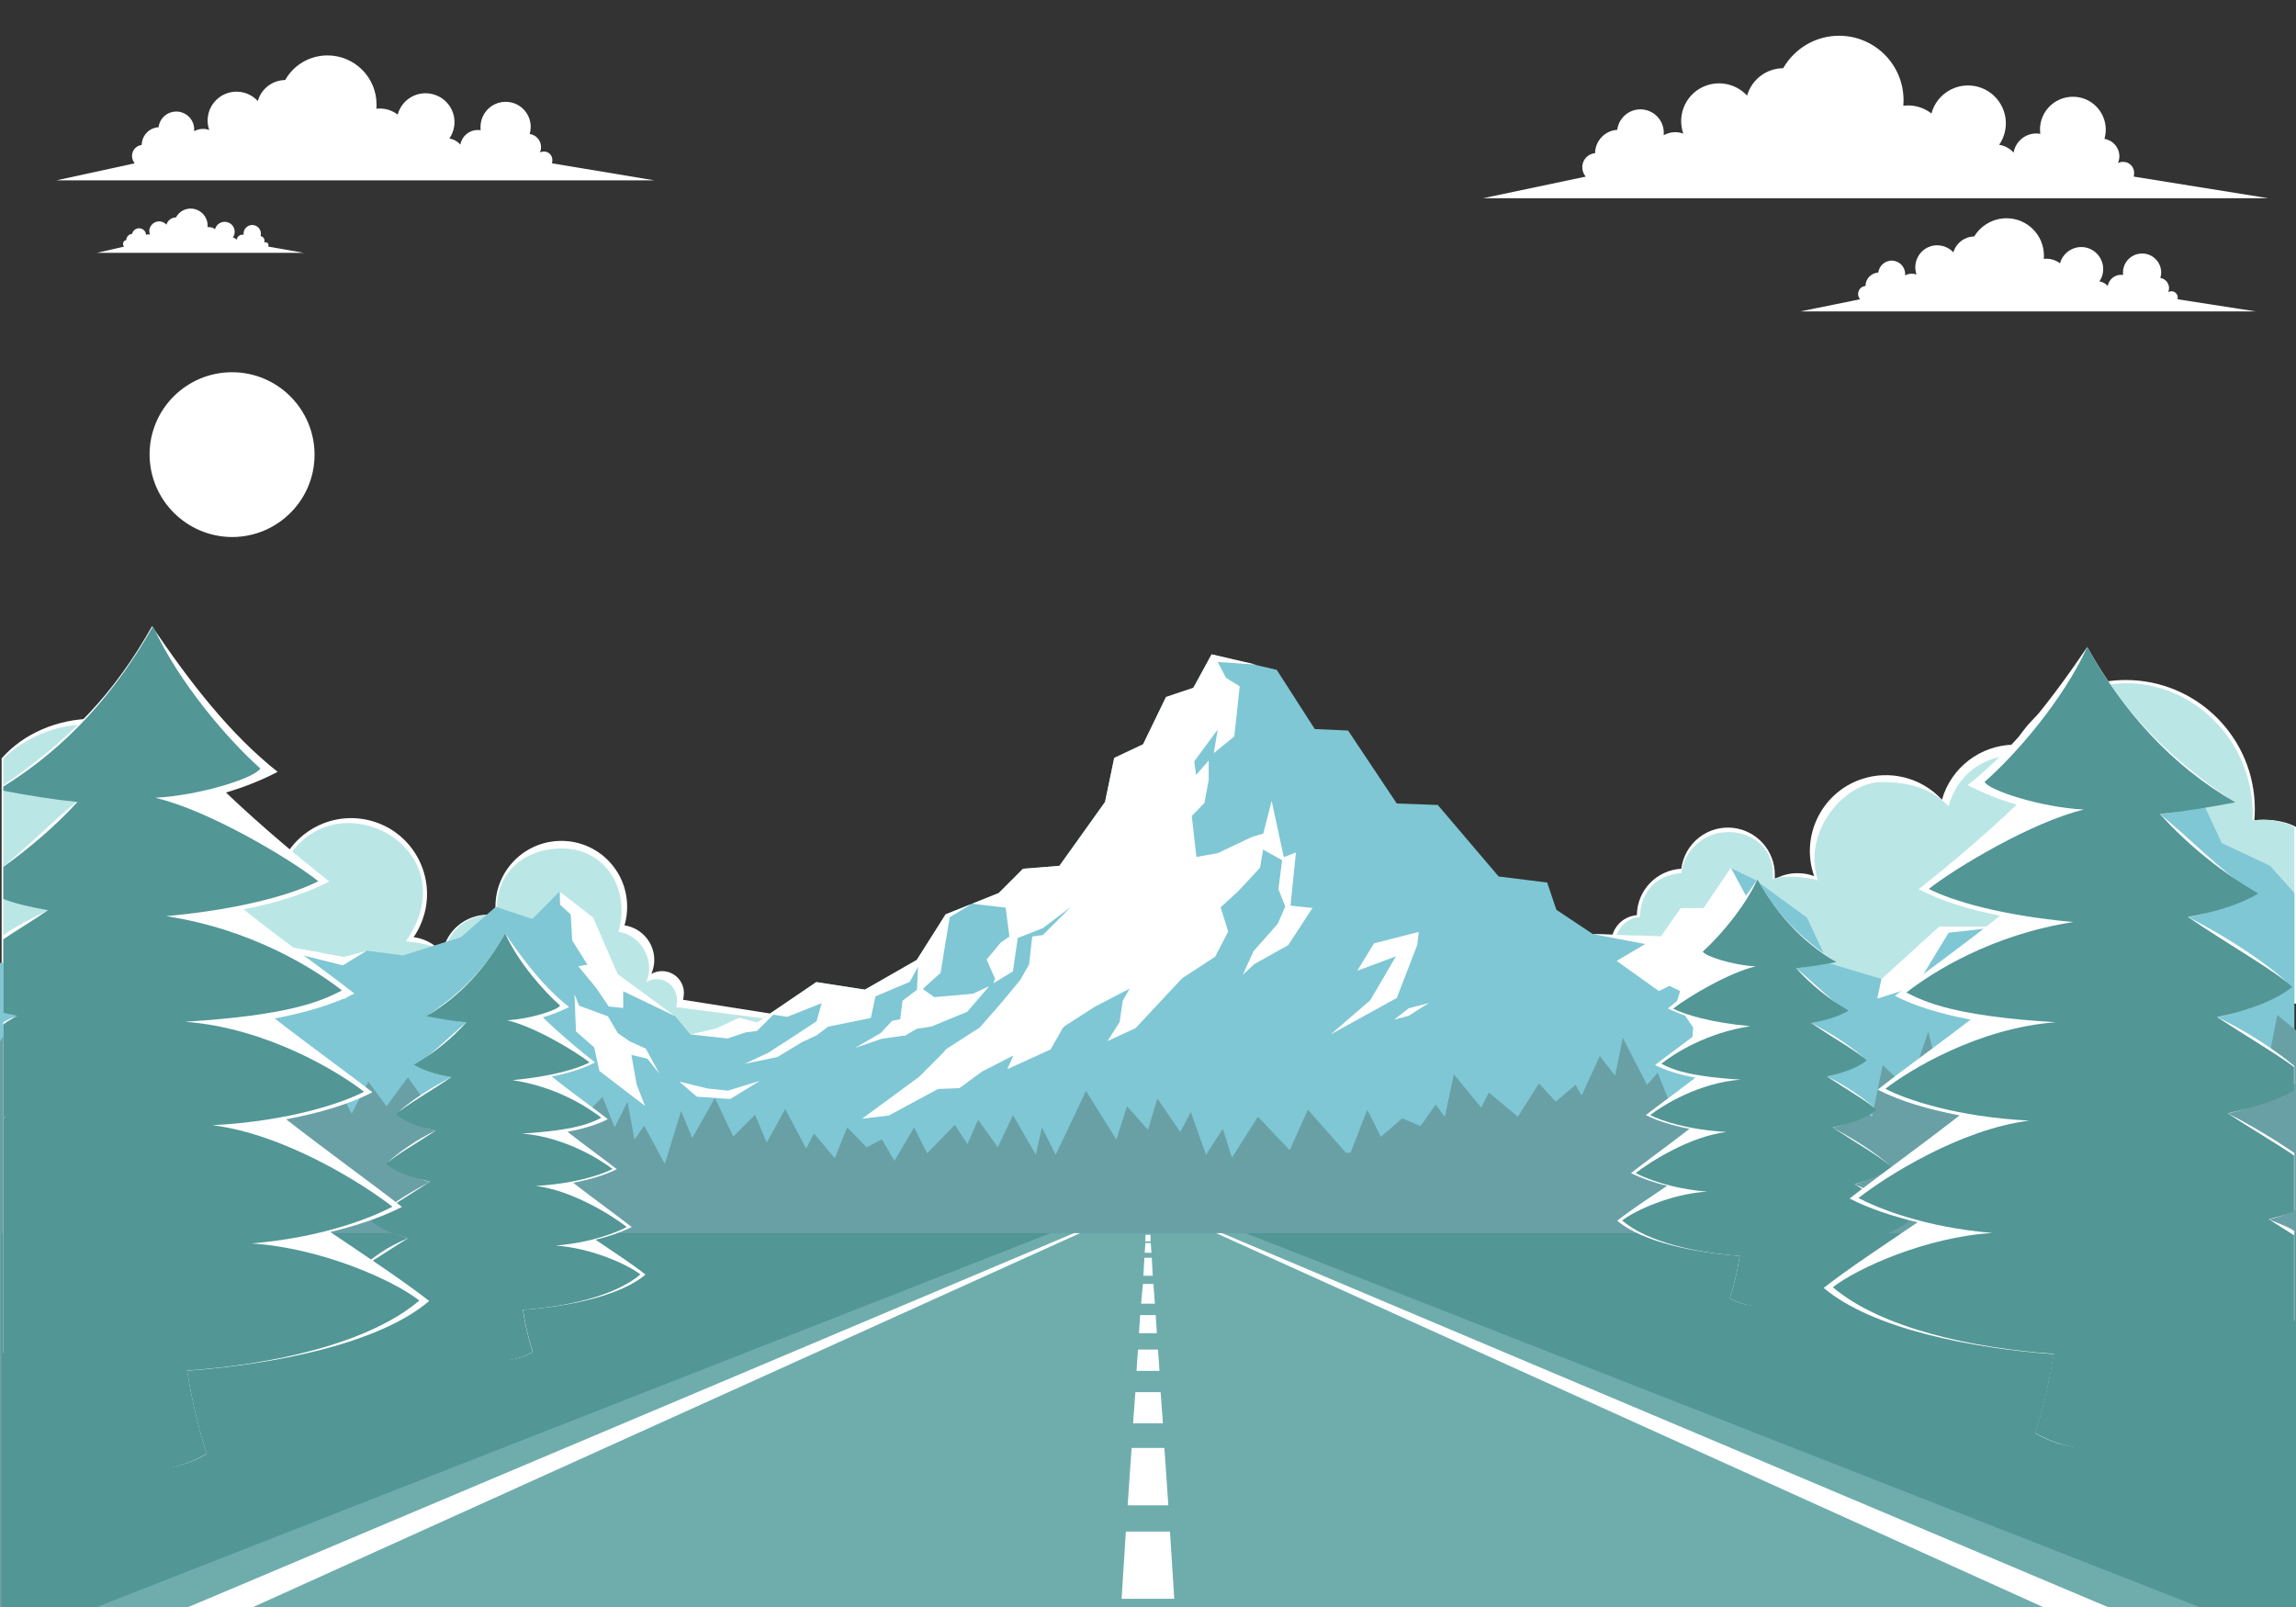 <?xml version="1.0" encoding="utf-8"?>
<!-- Generator: Adobe Illustrator 24.3.0, SVG Export Plug-In . SVG Version: 6.00 Build 0)  -->
<svg version="1.1" id="Layer_1" xmlns="http://www.w3.org/2000/svg" xmlns:xlink="http://www.w3.org/1999/xlink" x="0px" y="0px"
	 viewBox="0 0 1400 980" style="enable-background:new 0 0 1400 980;" xml:space="preserve">
<rect x="0" y="0" width="1400" height="980" fill="#333333" stroke="none"/>
<style type="text/css">
	.st0{fill-rule:evenodd;clip-rule:evenodd;fill:#FFFFFF;}
	.st1{fill-rule:evenodd;clip-rule:evenodd;fill:#BBE6E6;}
	.st2{fill-rule:evenodd;clip-rule:evenodd;fill:#7FC7D4;}
	.st3{fill-rule:evenodd;clip-rule:evenodd;fill:#69A0A6;}
	.st4{fill:#529696;}
	.st5{fill-rule:evenodd;clip-rule:evenodd;fill:#6FADAD;}
	.st6{fill-rule:evenodd;clip-rule:evenodd;fill:#529696;}
</style>
<path id="sun" class="st0" d="M141.5,327.5c27.8,0,50.3-22.5,50.3-50.2S169.3,227,141.5,227c-27.8,0-50.3,22.5-50.3,50.2
	C91.3,304.9,113.8,327.4,141.5,327.5z"/>
<path id="right_near_cloud" class="st0" d="M1121.4,21.8c21.7,0,39.3,17.6,39.3,39.3c0,0,0,0,0,0c0,1.2-0.1,2.3-0.1,3.4
	c1-0.1,1.9-0.2,2.9-0.2c5.1,0,10.1,1.7,14.2,4.9c3.3-12.3,16-19.6,28.3-16.3c12.3,3.3,19.6,16,16.3,28.3c-0.7,2.5-1.8,5-3.3,7.1
	c3.4,0.5,6.6,2.2,8.8,4.8c1.1-6.7,7-11.7,13.8-11.7c0.8,0,1.7,0.1,2.5,0.2c-0.1-0.9-0.2-1.7-0.2-2.6c0-11.1,9-20,20.1-20
	c11.1,0,20,9,20,20.1c0,1.9-0.3,3.8-0.8,5.6c5.2,0.8,9,5.2,9.1,10.5c0,1.5-0.3,2.9-0.9,4.3c1-0.6,2.1-0.8,3.2-0.8
	c3.7,0,6.7,3,6.7,6.7c0,0.8-0.1,1.6-0.2,2.3l82.1,13.2H904.2l62.7-13.2c-1.4-1.6-2.1-3.7-2.1-5.8c0-4.4,3.4-8.1,7.8-8.5
	c0.1-7.5,6-13.8,13.5-14.2c1-7.8,8.1-13.4,15.9-12.4c7.2,0.9,12.5,7,12.5,14.2c0,0.5,0,1-0.1,1.5c2.1-1.2,4.6-1.9,7-1.9
	c1.7,0,3.4,0.3,5,0.9c-4.2-12.1,2.1-25.2,14.2-29.4c8.7-3,18.4-0.6,24.7,6.2c2.8-9.8,11.7-16.6,22-16.7
	C1094.4,29.3,1107.3,21.8,1121.4,21.8L1121.4,21.8z"/>
<path id="right_far_cloud" class="st0" d="M1223.5,133.1c12.6,0,22.8,10.2,22.8,22.8c0,0.7,0,1.3-0.1,2c0.6-0.1,1.1-0.1,1.7-0.1
	c3,0,5.9,1,8.2,2.8c1.9-7.1,9.3-11.4,16.4-9.5s11.4,9.3,9.5,16.4c-0.4,1.5-1,2.9-1.9,4.1c2,0.3,3.8,1.3,5.1,2.8
	c0.7-3.9,4.1-6.8,8-6.8c0.5,0,1,0,1.4,0.1c-0.1-0.5-0.1-1-0.1-1.5c0-6.4,5.2-11.6,11.7-11.6c6.4,0,11.6,5.2,11.6,11.6
	c0,1.1-0.2,2.2-0.5,3.3c3,0.5,5.2,3,5.3,6.1c0,0.9-0.2,1.7-0.5,2.5c0.6-0.3,1.2-0.4,1.9-0.5c2.1,0,3.9,1.7,3.9,3.8c0,0,0,0,0,0.1
	c0,0.3,0,0.7-0.1,1l47.6,7.4h-277.6l36.4-7.4c-0.8-0.9-1.2-2-1.2-3.2c0-2.6,1.9-4.7,4.5-4.9c0-4.4,3.5-7.9,7.8-8.2
	c0.6-4.5,4.7-7.8,9.2-7.2c4.1,0.5,7.2,4,7.2,8.2c0,0.3,0,0.6-0.1,0.8c1.2-0.7,2.7-1.1,4.1-1.1c1,0,2,0.2,2.9,0.5
	c-2.4-7,1.3-14.7,8.3-17.1c1.4-0.5,2.9-0.7,4.3-0.7c3.8,0,7.4,1.6,9.9,4.3c1.6-5.7,6.8-9.6,12.7-9.7
	C1207.9,137.4,1215.4,133.1,1223.5,133.1L1223.5,133.1z"/>
<path id="right_near_cloud-2" class="st0" d="M116.2,127.2c5.7,0,10.4,4.6,10.4,10.4c0,0,0,0,0,0c0,0.3,0,0.6,0,0.9
	c0.3,0,0.5,0,0.8,0c1.4,0,2.7,0.4,3.7,1.3c0.9-3.3,4.2-5.2,7.5-4.3c2.7,0.7,4.5,3.1,4.5,5.9c0,1.2-0.4,2.4-1.1,3.5
	c0.9,0.1,1.7,0.6,2.3,1.3c0.3-1.8,1.8-3.1,3.6-3.1c0.2,0,0.4,0,0.7,0.1c0-0.2-0.1-0.5-0.1-0.7c0-2.9,2.4-5.3,5.3-5.3
	c2.9,0,5.3,2.4,5.3,5.3c0,0.5-0.1,1-0.2,1.5c1.4,0.2,2.4,1.4,2.4,2.8c0,0.4-0.1,0.8-0.2,1.1c0.3-0.1,0.5-0.2,0.8-0.2
	c1,0,1.8,0.8,1.8,1.8c0,0,0,0,0,0c0,0.3,0,0.6-0.1,0.9l21.7,3.8H59l16.6-3.8c-0.4-0.5-0.6-1.1-0.6-1.7c0-1.2,0.9-2.2,2-2.3
	c0-2,1.6-3.6,3.6-3.8c0.2-1.9,2.3-3.4,4.2-3.4c2.1,0,4.2,1.7,4.2,3.8v0.4c0-0.3,0.7-0.5,1.4-0.5c0.4,0,0.8,0.1,1.1,0.2
	c-0.3-0.6-0.4-1.3-0.5-2c0-3.3,2.7-6.1,6-6.1c0,0,0,0,0,0c1.7,0,3.3,0.7,4.5,2c0.7-2.6,3.1-4.4,5.8-4.4
	C109.1,129.2,112.5,127.2,116.2,127.2z"/>
<path id="right_far_cloud-2" class="st0" d="M199.7,33.8c16.5,0,29.9,13.4,29.9,29.9c0,0,0,0,0,0c0,0.9,0,1.7-0.1,2.6
	c0.7-0.1,1.5-0.1,2.2-0.1c3.9,0,7.7,1.3,10.8,3.7c2.5-9.4,12.2-15,21.6-12.4c9.4,2.5,15,12.2,12.4,21.6c-0.5,1.9-1.4,3.8-2.5,5.4
	c2.6,0.4,5,1.7,6.7,3.7c0.9-5.1,5.3-8.9,10.5-8.9c0.6,0,1.3,0,1.9,0.1c-0.1-0.7-0.1-1.3-0.1-2c0-8.4,6.8-15.3,15.3-15.3
	s15.3,6.8,15.3,15.3c0,1.5-0.2,2.9-0.6,4.3c4,0.6,6.9,4,6.9,8c0,1.1-0.2,2.2-0.7,3.3c0.7-0.4,1.6-0.6,2.5-0.6c2.8,0,5.1,2.3,5.1,5.1
	c0,0,0,0,0,0c0,0.7-0.1,1.4-0.2,2.1l62.5,10.4H34.3l47.8-10.4c-1-1.3-1.6-2.9-1.6-4.6c0-3.4,2.6-6.2,5.9-6.6
	c0.1-5.7,4.5-10.5,10.3-10.8c0.7-6,6.1-10.2,12.1-9.5c5.5,0.7,9.6,5.3,9.6,10.8c0,0.4,0,0.7,0,1.1c1.6-0.9,3.5-1.4,5.4-1.4
	c1.3,0,2.6,0.2,3.8,0.7c-0.7-1.9-1-3.8-1-5.8c0-9.7,7.9-17.6,17.6-17.6c5,0,9.7,2.1,13,5.7c2.1-7.5,8.9-12.7,16.7-12.8
	C179.1,39.5,189,33.8,199.7,33.8L199.7,33.8z"/>
<g id="middle_cloud">
	<path id="lower-right_cloud" class="st0" d="M57.2,438.3c43.3,0,78.5,35.2,78.4,78.5c0,0.1,0,0.1,0,0.2c0,2.3-0.3,4.6-0.4,6.8
		c1.9-0.2,3.8-0.4,5.8-0.4c10.3,0,20.3,3.4,28.4,9.8c6.6-24.7,32-39.3,56.7-32.7s39.3,32,32.7,56.7c-1.4,5.1-3.6,10-6.6,14.3
		c6.9,0.9,13.1,4.4,17.6,9.6c2.3-13.5,14-23.3,27.7-23.3c1.7,0,3.3,0.1,4.9,0.4c-0.2-1.7-0.3-3.5-0.3-5.3c0-22.2,18-40.1,40.2-40.1
		c22.2,0,40.1,18,40.1,40.1c0,3.9-0.5,7.7-1.6,11.4c11.7,1.8,19.7,12.7,17.9,24.3c-0.3,1.8-0.8,3.6-1.5,5.3
		c6.5-3.6,14.7-1.2,18.2,5.3c1.1,2,1.7,4.2,1.6,6.5c0,1.4-0.2,2.7-0.5,4l164.6,26H1V462.5C14,447.6,34.9,438.3,57.2,438.3z"/>
	<path id="lower-left-cloud" class="st0" d="M1296.2,414.7c43.5,0,78.7,35.3,78.7,78.7c0,2.3-0.1,4.6-0.3,6.9
		c1.9-0.3,3.8-0.4,5.8-0.4c7.1,0,14.6,1.6,19.6,4.4V612H861l125.8-25.8c-6.2-7-5.6-17.7,1.4-23.9c2.7-2.4,6.2-3.9,9.9-4.2
		c0.1-15.1,12-27.5,27.1-28.3c2-15.7,16.2-26.8,31.9-24.9c14.3,1.8,25.1,14,25.1,28.4c0,1,0,1.9-0.1,2.9c4.3-2.5,9.2-3.8,14.1-3.7
		c3.4,0,6.8,0.6,10,1.8c-8.5-24.1,4.3-50.6,28.4-59c17.5-6.1,37-1.2,49.5,12.4c5.6-19.7,23.5-33.3,44-33.6
		C1242,429.7,1268.1,414.7,1296.2,414.7L1296.2,414.7z"/>
	<g id="middle_cloud-2">
		<path class="st1" d="M1373.5,500.3c8.8-1.1,18.5,0.3,25.5,4V612H880.8l109.3-24.2c-10.8-12.1-3.1-27.6,9.9-28.6
			c0.1-15.2,10.2-25.9,25.2-26.7c1.8-14.3,14-25,28.4-25.1c17,0,29,11.9,27.3,28.7c4.6-2.6,22-1.3,27.6,0.8
			c-9.8-29.1,15.8-60,38.9-60c19.5,0,32.2,5.6,40.7,14.8c5.5-19.2,20.7-31,41.6-31.3C1277.4,378.1,1376.8,423.7,1373.5,500.3
			L1373.5,500.3z"/>
		<path class="st1" d="M129.4,528.5c12.3-1.6,31.4-2.8,41.2,4.8c24.9-64.4,118.3-19,76.9,40.7c7,0.9,19,2.2,23.3,7.3
			c2.6-15.3,17.1-25.5,32.4-22.9c0.1,0,0.1,0,0.2,0c-3.1-24,14.8-41,39.1-41c27,0,42.1,25.3,34.6,50.8c14,2.1,22.6,17.9,17,30.6
			c10.4-5.7,21.5,3.9,18.2,15.4L582.1,636H2V462.5C53,415.2,135.9,454,129.4,528.5z"/>
	</g>
</g>
<g id="mountain">
	<polygon class="st2" points="0,587.3 23.2,583.5 38.6,577.1 46.8,567.8 72.7,565 85.6,553.9 113.4,555.7 122.6,568.7 144.9,569.6 
		154.1,579.8 174.5,577.1 209.7,583.5 223.6,579.8 245.8,582.6 281.1,571.5 302.3,553 324.6,560.4 341.2,543.7 361.6,559.5 
		376.5,593.7 379.2,595.6 411.7,619.7 420.9,630.8 436.7,627.1 450.6,620.6 461.7,623.4 497.7,598.9 527.4,603.5 559,585.4 
		576.6,557.6 609,544.6 623.8,529.8 646,528 673.8,489 679.4,462.2 697,453.9 710.9,425.2 727.5,419.6 738.7,399.2 778.5,408.5 
		801.7,444.6 822,445.5 851.7,490 876.7,490.9 913.8,534.5 943.4,538.2 949,554.8 971.2,569.6 1012.9,571.1 1024.9,554 1038.8,554 
		1055.5,529.4 1070.3,536.6 1101.8,559.6 1114.8,587.3 1147.2,597 1182.4,565 1222.2,565 1231.5,547.9 1250.9,495.8 1294.5,496.6 
		1305.6,471.5 1336.2,474.3 1354.7,514.1 1384.2,528 1399,544.6 1399,980 0,980 	"/>
	<path class="st0" d="M420.9,630.8l15.8-3.7l13.9-6.5l11.1,2.8l36.1-24.5l29.6,4.6l31.6-18.1l17.6-27.8l16.2-6.5l20.4,2.4l2.3,17.6
		l-5.3,3.7l-8.6,10.4l5.1,11.6l-0.9,2.8l11.8-7.2l3-20.4l15.3-6l17.2-13l-17.2,17.2l-6.5,0.9l-1.9,17.1l-5.6,9.7l-11.1,13.4
		l-13.4,15.3l-20.8,13.4l-0.9,1.4l-15.3,15.3l-34.7,25.5l16.2-1.9l30.1-16.2l13-0.5l13.9-10.2l19-9.7l-3.7,8.3l26.4-12l7.4-13
		l1.4-1.4l18.1-11.6l21.3-11.1l-4.2,7.4l-1.9,13l-7.4,11.6l17.1-7.9l27.3-29.2l1.4-1.4l19.9-13l7.9-15.3l-4.6-14.8l10.6-9.7
		l13.4-14.4l1.9-11.1l11.6,6.5l-2.3,17.6l4.2,10.6l-4.6,10.6l-14.8,16.7l-6.5,14.4l6.9-6.5l20.8-11.6l14.8-22.7l-13.4-1.4l3.3-32.4
		l-7.4,2.8l-7.4-34.3l-5.1,19.9l-7.4,2.3l-20.4,9.7l-13,2.3l-2.8-25l7.7-7.9l2.6-13.9v-12l-7.7,8.8l-1.1-8.3l14.3-19.4l-2.4,14.4
		l12.5-10.2l1.4-12.5l1.9-18.1l-8.3-5.1l-5.1-9.7l23.4,1.6l0,0l-27.1-6.3l-11.1,20.4l-16.7,5.6L697,453.9l-17.6,8.3l-5.6,26.9
		L646,528l-22.2,1.8L609,544.6l-16.2,6.5l-13.7,8.2l-5.6,34l-10,9l-0.7,0.9l6.9,4.9l23.6-2.1l9.9-4.6L589.8,617l-21.8,9l-9,1.4
		l-7.6,4.4l-0.6-0.2l-13.3,1.9l-16.2,5.6l15.7-9.1l7-7.5l4.9-0.9l1.4-11.3l8.8-6.7l0.7-14.1l-5.1,9.3l-20.9,8.8l-2.8,13.2l-26,5.3
		l-7.1,5.3l-9,4.2l-14.8,9l-20.2,4.2l14.4-6.7l11.8-7.6l17.8-11.7l3.1-11l-21,8.3l-8.5-1.3l-9.9,9.9l-6.9,0.9l-11.1,3.7L420.9,630.8
		z M1147.2,597l35.2-32h39.8l-34,3.8l-19.9,32.7l-23.6,7.5L1147.2,597z M1222.2,564.1l9.3-16.7l19.4-51.9l43.6,0.9l11.1-25
		l11.8,11.7l-14.4,15.3l2.3,5.1l-4.2,6l-10.2,6l0.5-13l-34.7-1.4l19.9,26.4l-5.6,18.5l7.9,3.7v9.3l8.3,10.6l21.3-24.1l-5.1-13
		l18.1-23.2l9.3,24.5l-20.9,11.1l-13.4,22.2l5.6,3.7l1.9,19.4l16.2-21.3l5.5,28.7l-24.1,40.3l4.2-13.4l-3.7-28.3
		c-1.7-0.6-0.9-0.5-2.3-0.5l-10.6,4.6l-6.9-24.5l-14.4-6l0.5-20.8L1254,549h-2.3l-13,22.2l-6.5,7.1l-15.8,13.8l-0.9,1.3l6-20.9
		L1222.2,564.1z M223.6,579.8l-13.9,3.7l-35.2-6.5l-20.4,2.8l-9.3-10.2l-22.2-0.9l-9.2-13l-27.8-1.9l19.2,6.6l2.3,6l9.3,3.6l6.5,6.9
		h-9.7l6,7l-9.2-1.6l-15.8-3.8l9.3,8.3l33.8,5.1l18.1,11.1l-8.8-8.8l-22.7-9.2l18.5-7l14.4,7.4l2.8,6l11.1,1.9l3.2,7.4l8.8,9.2
		l-21.3-0.9l24.1,5.1l26.9-5.6l-21.3-0.9l11.1-12l-19-13.4l25.9,6.5L223.6,579.8z M328.5,640.6l-7-13l-0.5-10.6l6.5,12L328.5,640.6z
		 M431.4,663.8l-17.2-4.2l10.7,9.2l20.4,1.4l18.1-11.1l-19.5,6L431.4,663.8z M376.7,630l-6-10.2l-17.6-6.5l-2.8-7l0.9,22.7l11.1,9.7
		l3.2,14.4l27.8,21.3l-5.1-13l-3.2-18.1l9.7,2.3l7.4,9.2l-8.3-15.3l-9.7-4.4L376.7,630z M411.7,619.7L380,604.5v10.2l-8.8-0.9
		l-7.9-11.6l-10.7-13l5.6-0.9l-9.3-14.8l-0.9-15.8l-6.5-6l-0.2-8l20.4,15.8l14.9,34.3L411.7,619.7z M1075,619.3l23.6-7.6l-9.7,8.5
		l-7.9,9.7l-14.4,3.3l7.4-5.6L1075,619.3z M971.2,569.6l32,6.1l-10.2,6l-7.2,4.3l25.7,18.4l6.5-3.2l6.5,3.2l-2.3,7.2l10.2,15
		l-1.9,25.9l6-21.8l9.7,1.4l8.8-8.8l6-15.3l-19.5,14.4l1.9-21.3l12-6.5l1.4-7l17.1-24.1l-18.5-34.3l-16.7,24.6h-13.9l-12,17.1
		L971.2,569.6z M858.9,614.9l12.3-3.2l-12.3,7.8l-8.8,2.3L858.9,614.9z M865.1,568.3l-27.3,7L827.6,592l23.6-8.8L835.5,610
		l-24.1,20.8l40.3-22.2l12.5-32.4L865.1,568.3z"/>
</g>
<polygon id="grass" class="st3" points="0,635.3 10.9,615.3 20.9,635.3 31,623.6 40.2,641.2 46.6,635.3 51.3,648.6 64.2,635.3 
	78.2,656 86.5,644 93,659.7 99.5,650.5 106,663.4 115.2,642.2 124.5,656 133.8,642.2 142.1,656 155.1,635.3 174.6,665.3 
	184.8,651.4 191.2,666.2 201.4,653.2 214.4,679.2 224.6,659.7 235.7,674.6 248.7,657 262.6,676.4 271.9,670.9 280.2,694 
	287.7,676.4 292.3,690.3 305.3,676.4 309.9,698.6 325.7,683.8 336.8,696.8 347,674.6 352.6,683.8 367.4,669 374.8,687.5 
	382.6,671.9 386.9,694.9 392.8,686.5 405.4,709.8 415.3,677.5 422.1,694 435.9,669.6 447.1,693.1 460.4,679.8 467.5,696.8 
	478.8,676.3 491.6,700.5 496.3,691.2 509,706.3 516.6,687.5 528.4,699.7 537.7,694.8 545.4,707.9 557.4,687.5 565.3,703.3 
	582.2,686 589.9,697.7 596.4,682.9 608.4,699.6 617.7,680.1 631.6,704.2 635.3,687.5 643.7,704.2 662.2,665.3 680.7,694.9 
	687.2,674.6 700,689 705.7,669.9 719.7,690.3 726.1,678.2 735.4,704.2 745.6,688.4 751.2,706 767,681 786.4,701.4 797.5,676.7 
	820.7,703 823.5,703 833.7,676.7 842,693.3 855,682 866.2,686.7 875.4,673.6 881,681.1 886.5,655.1 903.2,675.5 907.8,666.2 
	925.5,681 938.4,660.7 948.6,671.8 960.7,661.6 964.4,668.1 975.5,644 984.8,656 989.5,632.9 1004.3,661.6 1010.8,654.2 
	1018.2,672.7 1031.1,666.2 1041.3,690.3 1052.5,678.2 1061.7,703.3 1072.9,682 1083.1,694.9 1096,675.5 1110.9,683.8 1116.4,665.3 
	1141.5,681 1148,649.5 1163.7,664.4 1175.8,629.2 1186,670.9 1195.2,655.1 1203.6,685.7 1215.6,668.1 1223.1,681 1230.5,673.6 
	1234.2,687.5 1249,673.6 1269.4,691.2 1274,672.7 1287,687.5 1307.4,663.4 1323.2,681 1342.6,672.7 1358.4,661.6 1372.3,664.4 
	1373.2,636.6 1384.4,640.3 1388.6,619 1400,628.3 1400,980 0,980 "/>
<g id="road">
	<rect x="1" y="752" class="st4" width="1399" height="228"/>
	<g id="road-2">
		<polygon class="st5" points="640.6,752 759.5,752 1341,980 59,980 		"/>
		<path class="st0" d="M654.9,752h3.7L154.4,980h-39.5L654.9,752z M745.1,752h-3.6l504.2,228h39.5L745.1,752z M698.5,753h3l0.1,4
			h-3.3L698.5,753z M701.7,758l0.4,6H698l0.4-6H701.7z M702.3,767l0.6,11h-5.7l0.6-11H702.3z M703.3,783l0.9,12h-8.4l1.1-12H703.3z
			 M704.7,802l0.7,11h-10.9l0.7-11H704.7z M706.1,823l0.9,13h-14l0.9-13H706.1z M707.7,849l1.4,19h-18.2l1.4-19H707.7z M710,883
			l2.4,35h-24.8l2.4-35H710z M713.4,934l2.6,41h-32.1l2.6-41H713.4z"/>
	</g>
</g>
<g id="tree-right">
	<g>
		<path class="st0" d="M1071.6,536.3c11.7,20.7,25,34.8,46.3,49.3c-8.2,1.6-14.5,4-22.6,4.9c9.8,8,18.4,17.1,29.5,25.1
			c-5.4,3.3-11,6.6-20.4,8.3c13.4,6.8,26.5,15.8,31.8,21c-5.1,4.2-11.7,9.3-22.2,11.6c11,5.1,23.6,14,28.5,18.8
			c-7.2,6.1-15.8,10.4-25,12.4c15.8,8.4,28.9,17.4,34.6,23c-6.2,5.3-13.4,9.3-21.3,11.5c12.1,4.9,23,12.2,32.1,21.5
			c-12.4,10.3-45.7,18.9-77.1,21.7c0.7,8.8,2.1,17.6,4.1,26.2c-12.8,6.5-24.9,6.1-35.1,0c2.7-8.4,4.7-17,6-25.7
			c-26.4-1.9-59.1-8.2-74.7-21.5c7.8-6.1,18.8-13.4,30.5-21.3c-7.6-1.7-15.1-4.3-22.1-7.7c9-7.1,22.3-16.6,35.7-27
			c-10.4-2-19.6-4.8-26.6-8.4c7.7-6,18.8-14,30.2-22.8c-9.6-1.8-18.1-4.4-24.6-7.7c8.5-6.7,21.7-16,34.2-26
			c-9.2-1.6-18.1-4.5-26.4-8.5c8.9-7,20.7-16.9,31.8-27.5c-5.5-1.6-10.9-3.7-16-6.4C1047.6,569.5,1059.9,553.5,1071.6,536.3
			L1071.6,536.3z"/>
		<path class="st6" d="M1071.6,536.3c11.7,20.7,27,38.2,48.1,50.4c-8.2,1.6-16.4,2.9-24.5,3.8c9.3,10.2,20.1,18.9,32,25.8
			c-5.5,3.3-13.4,5.9-22.8,7.6c14.3,9.7,28.6,17.6,33.8,22.8c-5.1,4.2-13.7,7.5-24.2,9.8c13.2,8.6,25.3,15.6,30.3,20.4
			c-5.6,4.7-15.1,8.2-26.8,10.7c15.5,10.2,30.1,18.5,35.9,24.2c-5,4.2-12.9,7.6-22.6,10.3c14.7,9.4,27.8,17.1,33.3,22.6
			c-12.4,10.3-45.8,18.7-77.2,21.4c0.8,8.9,2.4,17.7,4.8,26.4c-11.6,6-25.5,5.7-36.9-0.9c2.7-8.4,4.7-17,6-25.7
			c-26.4-1.9-56.1-8.3-71.7-21.6c7.8-6.1,30.1-16.3,51.8-17.6c-22.7-1.9-37.4-8.2-43.5-11.3c9-7.1,33.2-22.4,55.5-25.1
			c-23.5-1.3-39.7-6.7-46.7-10.3c7.7-6,30.1-19.8,55.3-21.6c-32.3-2-42-6.3-48.5-9.7c8.5-6.7,27.8-18.8,54.2-22.9
			c-23.8-2.2-39.4-6.9-47-10.7c8.9-7,34-22,50.4-25.8c-14.4-0.7-31.1-6.3-32.3-9C1048.1,571.5,1063.6,553.7,1071.6,536.3
			L1071.6,536.3z"/>
	</g>
	<g>
		<path class="st0" d="M1272.7,394.6c21.9,39,47,65.4,86.9,92.7c-15.4,3-27.2,7.6-42.5,9.2c18.5,15.1,34.6,32,55.5,47.2
			c-10.2,6.2-20.7,12.4-38.3,15.6c25.2,12.8,49.9,29.7,59.7,39.4c-9.6,7.9-22.1,17.4-41.9,21.7c16.8,7.8,35.9,20.4,46.9,29.7v10.7
			c-12.1,8.9-25.9,15.1-40.5,18.2c14,7.2,27.5,15.3,40.5,24.1v34.9c-3,2.2-9.8,4.1-15.5,5.7c5.5,2.2,12.5,4.7,15.5,7.1v54.7
			c-28,9.2-64.7,16.2-99.8,19.2c2.5,27,6.5,44,7.8,49.3c-24.1,12.2-46.7,11.4-66,0c2.7-7.5,8.1-27.2,11.3-48.2
			c-49.6-3.5-110.9-15.4-140.3-40.4c14.7-11.5,35.3-25.1,57.3-40c-15.9-3.8-30-8.6-41.5-14.5c17-13.3,41.9-31.1,67.1-50.7
			c-19.5-3.7-36.8-8.9-50-15.7c14.4-11.3,35.3-26.3,56.7-42.7c-18-3.4-34-8.2-46.2-14.5c16-12.6,40.7-30,64.2-48.9
			c-18.4-3.5-35.5-8.8-49.7-16.1c16.7-13.2,39-31.7,59.8-51.6c-10.3-3-20.4-7-29.9-11.9C1227.7,456.9,1250.8,426.9,1272.7,394.6z"/>
		<path class="st6" d="M1272.7,394.6c21.9,39,50.7,71.8,90.3,94.7c-15.4,2.9-30.7,5.5-46,7.1c17.4,19.2,37.7,35.5,60,48.5
			c-10.2,6.2-25.2,11.1-42.9,14.3c26.7,18.2,53.6,33,63.5,42.7c-9.6,7.9-25.9,14.1-45.7,18.4c18.3,11.9,35.9,22.2,46.9,30.4v14.4
			c-10,5.7-24.4,10.3-40.5,13.8c14.5,9.6,29.5,18.2,40.5,25.8v33.9c-3,1.8-10,3.4-15.5,4.9c5.3,3.4,10.5,6.7,15.5,9.8v54.5
			c-28,8.8-63.6,15.3-97.8,18.2c1.5,16.7,4.6,33.3,9.1,49.5c-24.1,12.2-49.9,9.7-69.2-1.7c2.7-7.5,8.1-27.2,11.3-48.2
			c-49.6-3.5-105.2-15.6-134.6-40.6c14.7-11.5,56.6-30.6,97.3-33.1c-42.6-3.6-70.3-15.4-81.7-21.3c16.9-13.3,62.3-42,104.2-47.2
			c-44.1-2.3-74.6-12.6-87.8-19.4c14.4-11.3,56.5-37.1,103.9-40.6c-60.7-3.7-78.8-11.9-91.1-18.1c16-12.5,52.2-35.4,101.9-43
			c-44.8-4.1-74-13-88.2-20.2c16.7-13.2,63.8-41.2,94.6-48.4c-26.9-1.4-58.3-11.9-60.6-16.9C1228.6,460.7,1257.8,427.3,1272.7,394.6
			L1272.7,394.6z"/>
	</g>
</g>
<g id="tree-left">
	<g>
		<path class="st0" d="M308,569.2c-11.7,20.8-25,34.8-46.3,49.4c8.2,1.6,14.5,4,22.7,4.9c-9.8,8-18.4,17.1-29.6,25.1
			c5.5,3.3,11,6.6,20.4,8.3c-13.4,6.8-26.6,15.8-31.8,21c5.1,4.2,11.7,9.3,22.2,11.6c-11,5.1-23.6,14-28.5,18.8
			c7.2,6.1,15.7,10.4,25,12.4c-15.8,8.4-28.9,17.3-34.6,23c6.2,5.3,13.4,9.2,21.3,11.4c-12.1,4.9-23,12.3-32.1,21.5
			c12.4,10.3,45.7,18.9,77.1,21.6c-0.7,8.8-2.1,17.6-4.1,26.3c12.8,6.5,24.9,6.1,35.2,0c-2.7-8.4-4.7-17-6-25.7
			c26.4-1.9,59-8.2,74.7-21.5c-7.8-6.2-18.8-13.4-30.5-21.3c7.6-1.7,15-4.3,22.1-7.7c-9-7.1-22.3-16.6-35.7-27
			c10.4-2,19.5-4.7,26.6-8.3c-7.7-6-18.8-14-30.1-22.8c9.6-1.8,18.1-4.3,24.6-7.7c-8.5-6.7-21.7-16-34.2-26
			c9.8-1.9,18.9-4.7,26.4-8.6c-8.9-7-20.8-16.8-31.8-27.5c5.5-1.6,10.9-3.7,16-6.3C332,602.4,319.7,586.4,308,569.2L308,569.2z"/>
		<path class="st6" d="M308,569.2c-11.7,20.8-27,38.2-48.1,50.5c8.2,1.6,16.4,2.9,24.5,3.8c-9.3,10.2-20.1,18.9-32,25.8
			c5.4,3.3,13.4,5.9,22.8,7.6c-14.3,9.7-28.6,17.6-33.8,22.8c5.1,4.2,13.7,7.5,24.3,9.8c-13.2,8.6-25.4,15.6-30.3,20.4
			c5.6,4.6,15.1,8.2,26.8,10.7c-15.5,10.2-30.1,18.5-35.9,24.2c5,4.2,12.9,7.6,22.5,10.3c-14.7,9.4-27.7,17.1-33.3,22.6
			c12.4,10.3,45.8,18.7,77.2,21.4c-0.8,8.9-2.4,17.7-4.8,26.3c11.6,6.1,25.5,5.7,36.9-0.9c-2.7-8.4-4.7-17-6-25.7
			c26.4-1.9,56-8.3,71.7-21.6c-7.8-6.1-30.1-16.2-51.8-17.6c22.7-1.9,37.4-8.2,43.5-11.3c-9-7.1-33.2-22.3-55.5-25.1
			c23.5-1.3,39.7-6.7,46.8-10.3c-7.7-6-30.1-19.8-55.3-21.6c32.3-2,42-6.3,48.5-9.7c-15.9-12-34.5-19.9-54.2-22.9
			c23.9-2.2,39.4-6.9,47-10.8c-8.9-7-34-22-50.3-25.7c14.3-0.8,31.1-6.3,32.3-9C331.5,604.4,315.9,586.7,308,569.2L308,569.2z"/>
	</g>
	<g>
		<path class="st0" d="M92.7,381.9c-23.1,41-49.5,68.8-91.5,97.5c16.2,3.1,29.3,7.9,45.4,9.6C31.2,501.6,18,515.4,2,528.5v17.6
			c8.5,4.4,17.7,7.4,27.2,9c-9.3,4.7-20.2,10-27.2,15.3v46.8c2.7,0.9,5.5,1.7,8.3,2.2c-2.7,1.3-6.3,2.6-8.3,4.1v57.2
			c0.5,0.2,0.9,0.3,1.4,0.3L2,681.8v143.3c20.9,4.5,42,7.6,63.2,9.5c-1.5,17.5-4.3,34.8-8.4,51.9c25.3,12.8,49,12.1,69.3,0.1
			c-2.8-7.9-8.6-28.7-12-50.7c52.2-3.7,116.7-16.2,147.6-42.5c-15.4-12.1-37.1-26.4-60.3-42.1c16.7-4,31.6-9.1,43.7-15.3
			c-17.9-14-44.1-32.8-70.6-53.4c20.5-3.9,38.7-9.3,52.6-16.5c-15.2-11.9-37.2-27.6-59.6-45c18.9-3.6,35.8-8.6,48.6-15.2
			c-16.8-13.2-42.8-31.5-67.6-51.4c19.4-3.7,37.4-9.3,52.3-16.9c-17.6-13.9-41-33.3-63-54.3c10.9-3.2,21.5-7.4,31.5-12.6
			C140.1,447.6,115.7,415.9,92.7,381.9L92.7,381.9z"/>
		<path class="st6" d="M93.3,381.9C70.8,421.8,41,455.6,2,479.7v2.5c15,2.9,30.2,5.3,45.2,6.9C33.8,503.8,18,517.1,2,528.7v19.5
			c7,2.8,17.2,5.1,27.2,6.9C19.9,561.5,10,567.4,2,572.8v44.7c2,0.7,5.5,1.3,8.3,2C7.5,621.3,4,623,2,624.8v56
			c0.5,0.2,0.9,0.3,1.4,0.3L2,682v145.3c20.2,4.1,40.6,7.1,61.2,8.9c-2.6,28.4-8.5,46.6-9.8,52.1c25.3,12.8,52.4,10.2,72.7-1.8
			c-2.8-7.9-8.6-28.7-12-50.7c52.2-3.7,110.7-16.4,141.6-42.7c-15.4-12.1-59.5-32.1-102.4-34.8c44.9-3.8,74-16.2,86-22.4
			c-17.9-14-65.7-44.2-109.7-49.7c46.4-2.5,78.5-13.3,92.4-20.4c-15.2-11.9-59.4-39.1-109.3-42.7c63.9-3.9,83-12.5,95.8-19.1
			c-16.8-13.2-54.9-37.3-107.2-45.3c47.1-4.3,77.9-13.7,92.8-21.3c-17.6-13.9-67.1-43.4-99.5-50.9c28.3-1.5,61.7-12.5,64.1-17.9
			C139.4,451.5,109,416.4,93.3,381.9z"/>
	</g>
</g>
</svg>
